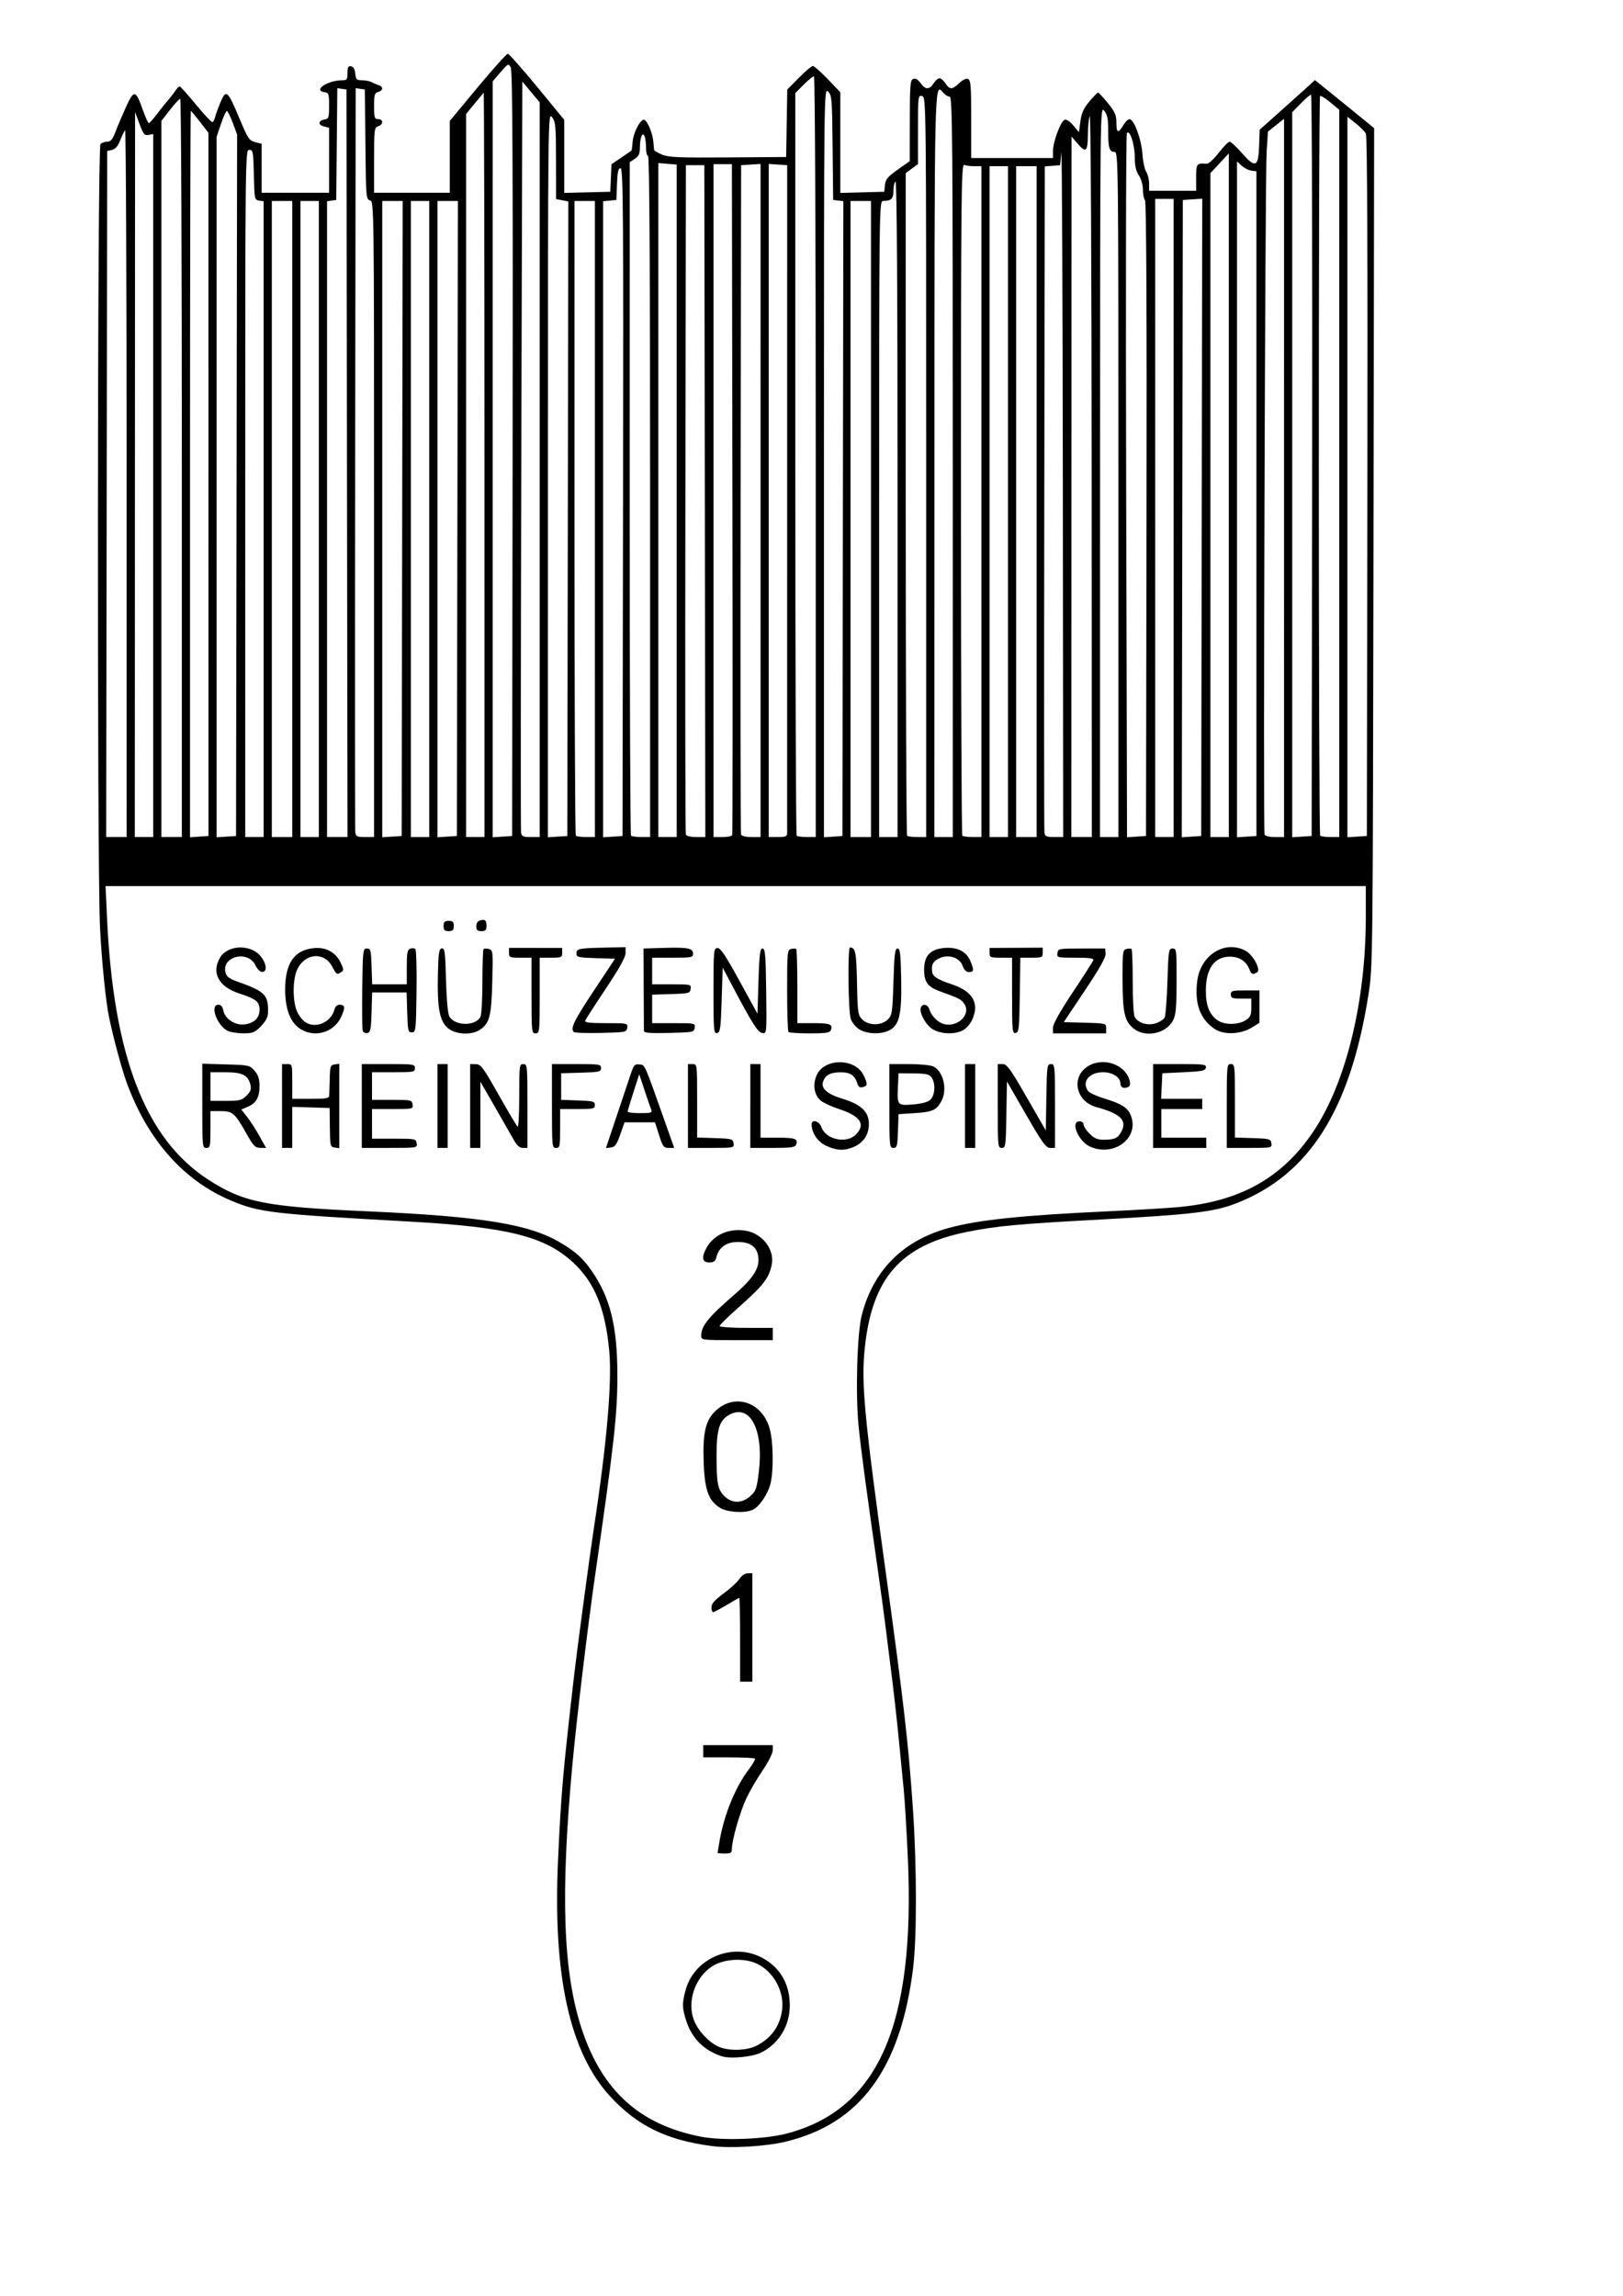 <?xml version="1.0" encoding="UTF-8" standalone="no"?>
<svg
   xmlns:dc="http://purl.org/dc/elements/1.1/"
   xmlns:cc="http://creativecommons.org/ns#"
   xmlns:rdf="http://www.w3.org/1999/02/22-rdf-syntax-ns#"
   xmlns:svg="http://www.w3.org/2000/svg"
   xmlns="http://www.w3.org/2000/svg"
   width="210mm"
   height="297mm"
   viewBox="0 0 210 297"
   version="1.1"
   id="svg8">
  <defs
     id="defs2" />
  <g
     id="layer1">
    <path
       style="fill:#000000;fill-opacity:1;stroke-width:0.265"
       d="m 92.054,277.619 c -5.804,-0.764 -9.572,-2.603 -13.067,-6.378 -5.261,-5.682 -7.465,-15.614 -6.785,-30.566 0.395,-8.677 0.625,-11.309 2.126,-24.309 0.357,-3.095 2.015,-15.42 2.509,-18.653 1.688,-11.047 2.372,-18.946 1.991,-22.983 -0.512,-5.43 -1.884,-8.804 -4.617,-11.355 -3.672,-3.428 -8.488,-4.637 -21.315,-5.351 -17.743,-0.987 -19.303,-1.17 -22.943,-2.685 -6.131,-2.552 -10.801,-7.796 -13.527,-15.189 -0.642,-1.742 -1.718,-5.708 -2.312,-8.529 -0.421,-1.998 -0.949,-7.212 -1.171,-11.563 -0.397,-7.781 -0.347,-101.014 0.054,-101.415 0.175,-0.175 0.575,-0.318 0.89,-0.318 0.44,0 0.683,-0.291 1.048,-1.257 0.261,-0.691 0.873,-2.135 1.359,-3.208 1.04,-2.296 1.261,-2.26 2.183,0.352 0.336,0.952 0.687,1.728 0.781,1.723 0.093,-0.004 0.556,-0.521 1.028,-1.148 0.472,-0.627 1.111,-1.427 1.42,-1.778 0.309,-0.351 0.74,-0.905 0.958,-1.233 0.218,-0.327 0.48,-0.595 0.581,-0.595 0.102,0 1.059,1.067 2.128,2.371 1.069,1.304 2.03,2.317 2.137,2.251 0.107,-0.066 0.266,-0.408 0.354,-0.759 0.088,-0.352 0.404,-1.207 0.701,-1.901 0.695,-1.622 0.911,-1.423 2.45,2.26 1.051,2.514 1.233,2.787 1.995,2.984 l 0.838,0.217 v 3.167 3.167 h 4.366 4.366 v -4.205 -4.205 l -0.68,-0.171 c -0.795,-0.199 -0.727,-0.775 0.106,-0.897 0.521,-0.077 0.575,-0.243 0.575,-1.768 0,-1.544 -0.049,-1.69 -0.595,-1.768 -1.533,-0.218 0.382,-1.526 2.249,-1.536 0.657,-0.004 0.728,-0.095 0.728,-0.949 0,-0.757 0.092,-0.928 0.463,-0.858 0.305,0.058 0.491,0.381 0.546,0.945 0.073,0.755 0.177,0.858 0.863,0.858 0.429,0 0.987,0.11 1.24,0.245 0.253,0.135 0.668,0.31 0.922,0.389 0.625,0.193 0.586,0.706 -0.066,0.877 -0.459,0.12 -0.529,0.361 -0.529,1.827 0,1.513 0.055,1.689 0.529,1.689 0.687,0 0.687,0.708 0,0.926 -0.5,0.159 -0.529,0.4 -0.529,4.383 v 4.216 h 4.895 4.895 V 20.295 15.65 l 3.612,-4.351 c 1.987,-2.393 3.743,-4.345 3.903,-4.338 0.16,0.007 1.868,1.932 3.796,4.277 l 3.506,4.264 v 4.728 4.728 l 2.977,-0.075 2.977,-0.075 0.078,-1.781 0.078,-1.781 1.245,-0.841 c 0.685,-0.463 1.283,-0.87 1.329,-0.904 0.046,-0.035 0.118,-0.54 0.16,-1.123 0.079,-1.107 0.856,-2.711 1.401,-2.892 0.39,-0.13 1.164,1.586 1.281,2.841 0.047,0.509 0.093,0.997 0.102,1.084 0.009,0.087 0.462,0.349 1.008,0.583 0.844,0.362 2.115,0.417 8.533,0.371 l 7.541,-0.054 0.073,-4.365 0.073,-4.365 1.506,-1.522 c 0.828,-0.837 1.64,-1.522 1.803,-1.522 0.163,0 1.03,0.764 1.927,1.697 l 1.629,1.697 v 6.514 6.514 l 2.844,-0.075 2.844,-0.075 0.084,-0.873 c 0.07,-0.725 0.35,-1.063 1.647,-1.984 l 1.563,-1.111 0.007,-5.234 c 0.006,-4.608 0.059,-5.254 0.442,-5.401 0.289,-0.111 0.607,0.069 0.948,0.537 0.641,0.88 1.127,0.892 1.684,0.043 0.238,-0.364 0.585,-0.661 0.769,-0.661 0.185,0 0.531,0.298 0.769,0.661 0.549,0.838 0.876,0.832 1.78,-0.034 0.434,-0.416 0.892,-0.632 1.139,-0.537 0.354,0.136 0.413,0.876 0.413,5.194 v 5.035 h 5.292 5.292 v -0.916 c 0,-1.172 0.991,-3.837 1.499,-4.032 0.237,-0.091 0.676,0.195 1.124,0.731 l 0.735,0.881 0.187,-1.406 c 0.142,-1.07 0.418,-1.684 1.155,-2.565 0.533,-0.637 1.042,-1.159 1.131,-1.159 0.089,0 0.659,0.611 1.267,1.359 0.921,1.132 1.105,1.551 1.105,2.514 0,1.357 0.238,1.454 0.884,0.361 0.258,-0.437 0.626,-0.794 0.818,-0.794 0.574,0 1.549,2.632 1.667,4.498 0.06,0.946 0.279,1.983 0.486,2.306 0.208,0.322 0.378,1.007 0.378,1.521 v 0.935 h 3.043 3.043 v -1.72 c 0,-1.797 0.057,-1.872 1.363,-1.769 0.241,0.019 0.936,-0.613 1.554,-1.413 0.614,-0.796 1.251,-1.446 1.415,-1.444 0.164,0.002 0.862,0.646 1.552,1.432 1.778,2.028 2.165,1.883 2.263,-0.847 l 0.076,-2.14 2.028,-1.804 c 1.115,-0.992 2.723,-2.435 3.573,-3.206 l 1.545,-1.402 1.255,1.005 c 0.69,0.553 2.414,1.952 3.831,3.109 l 2.576,2.104 -0.086,54.252 c -0.086,54.128 -0.088,54.261 -0.659,57.884 -2.352,14.911 -7.675,23.292 -17.125,26.961 -2.824,1.097 -5.735,1.445 -17.331,2.073 -10.976,0.595 -13.573,0.834 -17.463,1.611 -8.576,1.712 -12.305,5.951 -13.246,15.055 -0.471,4.556 -0.074,8.765 2.754,29.25 2.295,16.621 2.907,21.963 3.478,30.338 0.508,7.453 0.518,16.619 0.023,20.609 -1.617,13.035 -6.85,20.141 -16.536,22.455 -2.568,0.613 -7.092,0.875 -9.546,0.552 z m 9.644,-1.586 c 11.912,-3.074 16.734,-13.972 15.769,-35.645 -0.154,-3.462 -0.397,-7.486 -0.54,-8.941 -0.143,-1.455 -0.447,-4.551 -0.675,-6.879 -0.228,-2.328 -0.652,-6.079 -0.943,-8.334 -0.29,-2.256 -0.635,-4.994 -0.765,-6.085 -0.131,-1.091 -0.536,-4.068 -0.9,-6.615 -1.612,-11.263 -2.274,-16.219 -2.561,-19.161 -0.4,-4.099 -0.178,-11.859 0.405,-14.173 1.469,-5.831 5.327,-9.718 11.257,-11.341 3.843,-1.052 9.47,-1.64 20.638,-2.157 3.274,-0.152 7.263,-0.387 8.864,-0.524 8.099,-0.691 13.585,-3.72 17.654,-9.75 4.236,-6.278 6.82,-16.792 6.82,-27.752 v -4.043 H 95.19 13.659 l 0.185,4.035 c 0.821,17.951 4.961,28.671 13.106,33.94 4.555,2.946 7.376,3.509 20.522,4.092 14.951,0.664 21.058,1.662 25.138,4.112 1.898,1.139 2.815,1.972 3.924,3.562 2.429,3.482 3.35,7.218 3.35,13.582 0,5.035 -0.424,8.825 -2.919,26.105 -0.923,6.391 -2.347,18.258 -2.889,24.077 -1.583,16.994 -1.231,27.004 1.207,34.375 2.644,7.993 7.532,12.387 15.476,13.912 2.71,0.52 8.157,0.324 10.94,-0.394 z m -8.323,-10.025 c -2.208,-0.724 -3.75,-2.213 -4.498,-4.341 -0.635,-1.807 -0.655,-2.574 -0.115,-4.392 1.152,-3.88 5.78,-5.91 9.512,-4.173 2.494,1.161 3.899,3.404 3.918,6.257 0.018,2.65 -1.36,4.968 -3.655,6.149 -1.15,0.592 -4.03,0.87 -5.161,0.498 z m 4.499,-1.356 c 1.894,-0.966 2.999,-2.477 3.305,-4.52 0.36,-2.401 -1.017,-5.02 -3.193,-6.073 -1.699,-0.823 -4.356,-0.668 -5.881,0.341 -2.191,1.45 -3.231,4.546 -2.324,6.92 0.513,1.343 1.816,2.777 3.096,3.408 1.267,0.624 3.698,0.587 4.997,-0.075 z m -5.027,-24.955 c 0,-0.046 0.125,-0.79 0.278,-1.654 0.6,-3.386 2.05,-6.902 3.784,-9.174 0.509,-0.666 0.855,-1.282 0.769,-1.368 -0.086,-0.086 -1.625,-0.156 -3.42,-0.156 h -3.263 v -0.794 -0.794 h 4.498 4.498 v 0.67 c 0,0.369 -0.592,1.539 -1.316,2.602 -0.724,1.062 -1.674,2.695 -2.111,3.629 -0.816,1.743 -1.865,5.401 -1.865,6.502 0,0.531 -0.132,0.619 -0.926,0.619 -0.509,0 -0.926,-0.038 -0.926,-0.084 z m 2.91,-27.565 c 0,-2.983 -0.045,-5.424 -0.1,-5.424 -0.055,0 -0.792,0.417 -1.638,0.926 -0.846,0.509 -1.634,0.926 -1.752,0.926 -0.118,0 -0.214,-0.284 -0.214,-0.631 0,-0.464 0.41,-0.931 1.551,-1.767 0.853,-0.624 1.776,-1.471 2.051,-1.881 0.301,-0.449 0.737,-0.746 1.095,-0.747 l 0.595,-7.7e-4 v 7.011 7.011 h -0.794 -0.794 z m -2.569,-17.056 c -1.524,-0.929 -2.028,-2.342 -2.144,-6.012 -0.123,-3.862 0.274,-5.435 1.682,-6.672 2.453,-2.154 5.851,-0.986 6.842,2.352 0.479,1.612 0.553,5.336 0.142,7.119 -0.314,1.362 -1.447,3.055 -2.311,3.453 -1.012,0.466 -3.263,0.337 -4.21,-0.24 z m 3.897,-1.531 c 0.726,-0.655 0.836,-0.966 1.097,-3.111 0.645,-5.3 -1.038,-8.758 -3.649,-7.496 -1.43,0.691 -1.819,1.84 -1.819,5.382 0,3.668 0.16,4.436 1.108,5.314 0.954,0.884 2.222,0.85 3.263,-0.089 z m -6.354,-20.77 c 0.002,-1.224 0.935,-2.392 4.077,-5.103 2.433,-2.099 3.33,-3.358 3.33,-4.673 0,-1.538 -0.899,-2.33 -2.646,-2.33 -1.498,0 -2.476,0.686 -2.796,1.962 -0.135,0.539 -0.335,0.684 -0.937,0.684 -0.883,0 -1.015,-0.604 -0.393,-1.799 0.902,-1.733 2.877,-2.642 5.037,-2.318 2.229,0.334 3.873,2.457 3.444,4.449 -0.381,1.771 -1.083,2.654 -4.553,5.728 -1.201,1.064 -2.183,2.04 -2.183,2.17 0,0.13 1.548,0.237 3.44,0.237 h 3.44 v 0.794 0.794 h -4.63 c -4.626,0 -4.63,-5.3e-4 -4.629,-0.595 z m 16.195,-24.537 c -1.104,-0.501 -1.908,-1.669 -1.908,-2.772 0,-0.74 0.99,-0.452 1.277,0.371 0.55,1.579 3.223,2.156 4.423,0.955 1.334,-1.334 0.637,-2.404 -2.163,-3.32 -1,-0.327 -2.084,-0.837 -2.41,-1.133 -0.804,-0.732 -1.001,-1.995 -0.498,-3.198 0.958,-2.294 5.021,-2.304 6.107,-0.015 0.53,1.116 0.512,1.347 -0.114,1.511 -0.37,0.097 -0.57,-0.028 -0.693,-0.432 -0.334,-1.097 -0.923,-1.495 -2.202,-1.486 -1.289,0.009 -1.923,0.337 -2.23,1.153 -0.34,0.906 0.464,1.651 2.427,2.247 2.487,0.756 3.482,1.692 3.482,3.277 0,1.399 -0.712,2.458 -2.02,3.004 -1.184,0.495 -2.131,0.451 -3.48,-0.162 z m 34.135,0.105 c -1.518,-0.664 -2.622,-3.283 -1.383,-3.283 0.305,0 0.529,0.176 0.529,0.417 0,0.229 0.348,0.765 0.773,1.191 0.597,0.597 1.015,0.773 1.83,0.773 1.427,0 1.845,-0.196 2.301,-1.078 0.743,-1.438 -0.15,-2.303 -3.236,-3.134 -2.693,-0.725 -3.345,-3.931 -1.08,-5.312 1.978,-1.206 4.844,-0.201 5.363,1.881 0.127,0.51 0.057,0.736 -0.268,0.861 -0.541,0.208 -0.922,-0.003 -0.922,-0.51 0,-0.79 -1.015,-1.44 -2.249,-1.44 -1.808,0 -2.816,1.284 -1.918,2.442 0.182,0.234 1.131,0.669 2.109,0.966 2.126,0.645 2.931,1.135 3.34,2.033 1.327,2.912 -1.99,5.591 -5.191,4.192 z M 26.173,143.054 v -5.447 l 3.066,0.089 c 2.983,0.086 3.083,0.109 3.704,0.831 0.479,0.558 0.638,1.053 0.638,1.992 0,1.448 -0.451,2.219 -1.567,2.681 l -0.794,0.329 0.758,0.964 c 0.417,0.53 1.138,1.649 1.603,2.486 l 0.845,1.521 -0.753,-0.006 c -0.654,-0.005 -0.889,-0.248 -1.791,-1.851 -1.493,-2.655 -1.781,-2.905 -3.338,-2.905 h -1.313 v 2.381 c 0,2.205 -0.039,2.381 -0.529,2.381 -0.512,0 -0.529,-0.176 -0.529,-5.447 z m 5.726,-1.313 c 0.521,-0.521 0.636,-0.837 0.506,-1.389 -0.298,-1.26 -1.044,-1.64 -3.218,-1.64 h -1.955 v 1.852 1.852 h 1.996 c 1.787,0 2.067,-0.071 2.671,-0.675 z m 4.593,1.336 v -5.424 h 0.661 c 0.654,0 0.661,0.026 0.661,2.249 v 2.249 h 2.381 c 2.082,0 2.385,-0.058 2.407,-0.463 0.014,-0.255 0.044,-1.237 0.066,-2.183 0.037,-1.568 0.093,-1.727 0.636,-1.804 l 0.595,-0.085 v 5.461 5.461 l -0.595,-0.085 c -0.567,-0.081 -0.597,-0.203 -0.623,-2.598 l -0.028,-2.514 -2.42,-0.076 -2.42,-0.076 v 2.656 2.656 h -0.661 -0.661 z m 10.319,0 v -5.424 h 3.44 c 3.263,0 3.44,0.027 3.44,0.529 0,0.496 -0.176,0.529 -2.778,0.529 h -2.778 l -2.6e-4,1.786 -2.7e-4,1.786 h 2.58 c 2.474,0 2.584,0.024 2.665,0.595 0.083,0.584 0.032,0.595 -2.58,0.595 h -2.664 l -2.6e-4,1.918 -2.7e-4,1.918 h 2.845 c 2.749,0 2.847,0.02 2.929,0.595 0.084,0.592 0.066,0.595 -3.506,0.595 h -3.59 z m 9.79,0 v -5.424 h 0.661 0.661 v 5.424 5.424 h -0.661 -0.661 z m 4.233,0 v -5.424 l 0.728,0.013 c 0.658,0.011 0.941,0.391 2.973,3.992 1.235,2.189 2.336,4.035 2.447,4.104 0.111,0.069 0.202,-1.727 0.202,-3.992 0,-3.94 0.023,-4.117 0.529,-4.117 0.512,0 0.529,0.176 0.529,5.424 v 5.424 l -0.595,-0.002 c -0.412,-0.002 -0.765,-0.307 -1.145,-0.992 -0.303,-0.544 -1.404,-2.47 -2.447,-4.279 l -1.897,-3.289 v 4.281 4.281 h -0.661 -0.661 z m 10.583,0 v -5.424 h 3.175 c 2.979,0 3.175,0.032 3.175,0.52 0,0.476 -0.218,0.526 -2.58,0.595 l -2.58,0.076 v 1.72 1.72 l 2.183,0.077 c 1.965,0.069 2.183,0.129 2.183,0.595 0,0.474 -0.192,0.518 -2.249,0.518 h -2.249 v 2.514 c 0,2.337 -0.037,2.514 -0.529,2.514 -0.512,0 -0.529,-0.176 -0.529,-5.424 z m 8.385,1.269 c 0.77,-2.299 1.591,-4.752 1.825,-5.451 0.378,-1.127 0.504,-1.263 1.114,-1.191 0.741,0.087 0.544,-0.361 3.488,7.953 l 1.007,2.844 h -0.715 c -0.644,0 -0.767,-0.164 -1.244,-1.654 l -0.529,-1.654 h -1.968 -1.968 l -0.561,1.587 c -0.458,1.294 -0.68,1.602 -1.205,1.666 l -0.644,0.079 z m 4.454,-0.806 c -0.101,-0.255 -0.49,-1.386 -0.864,-2.514 l -0.681,-2.051 -0.748,2.316 c -0.412,1.274 -0.75,2.405 -0.751,2.514 -0.002,0.109 0.724,0.198 1.613,0.198 1.432,0 1.595,-0.053 1.433,-0.463 z m 4.757,-0.462 v -5.424 l 0.595,-5.3e-4 c 0.595,-5.3e-4 0.595,-2e-4 0.595,4.752 v 4.752 l 2.315,0.076 c 2.172,0.072 2.32,0.113 2.4,0.672 0.083,0.587 0.044,0.595 -2.91,0.595 l -2.995,1.9e-4 v -5.424 z m 8.07,-5.2e-4 v -5.424 h 0.661 0.661 v 4.762 4.763 h 2.233 c 2.268,0 2.659,0.149 2.369,0.902 -0.134,0.349 -0.653,0.421 -3.044,0.421 h -2.882 v -5.424 z m 17.992,0 v -5.424 h 2.501 c 1.376,0 2.799,0.136 3.162,0.301 1.293,0.589 1.875,2.931 1.101,4.428 -0.633,1.223 -1.145,1.465 -3.422,1.613 l -2.152,0.14 -0.077,2.183 c -0.069,1.965 -0.129,2.183 -0.595,2.183 -0.498,0 -0.518,-0.214 -0.518,-5.424 z m 5.304,-0.805 c 0.612,-0.554 0.697,-2.154 0.154,-2.896 -0.295,-0.403 -0.726,-0.499 -2.315,-0.514 l -1.953,-0.019 -0.08,1.692 c -0.116,2.469 -0.086,2.505 1.95,2.342 1.123,-0.09 1.908,-0.302 2.244,-0.606 z m 4.485,0.805 v -5.424 h 0.661 0.661 v 5.424 5.424 h -0.661 -0.661 z m 4.233,0 v -5.424 h 0.639 c 0.548,0 0.991,0.613 3.109,4.296 l 2.47,4.296 0.073,-4.296 c 0.069,-4.077 0.099,-4.296 0.595,-4.296 0.503,0 0.523,0.199 0.523,5.424 v 5.424 h -0.631 c -0.537,0 -0.999,-0.639 -3.109,-4.299 l -2.478,-4.299 -0.073,4.299 c -0.069,4.081 -0.099,4.299 -0.595,4.299 -0.503,0 -0.523,-0.199 -0.523,-5.424 z m 20.108,0 v -5.424 h 3.451 c 3.14,0 3.444,0.042 3.373,0.463 -0.067,0.396 -0.477,0.482 -2.856,0.595 l -2.778,0.132 -0.079,1.654 -0.079,1.654 h 2.658 2.658 v 0.661 0.661 h -2.646 -2.646 v 1.852 1.852 h 2.91 2.91 v 0.661 0.661 h -3.44 -3.44 z m 9.525,0 c 0,-5.248 0.017,-5.424 0.529,-5.424 0.51,0 0.529,0.176 0.529,4.752 v 4.752 l 2.315,0.076 c 2.172,0.072 2.32,0.113 2.4,0.672 0.083,0.587 0.042,0.595 -2.844,0.595 h -2.929 z M 29.398,133.326 c -1.383,-0.767 -2.263,-3.346 -1.142,-3.346 0.34,0 0.546,0.25 0.655,0.794 0.214,1.072 1.576,1.925 2.785,1.744 1.23,-0.184 1.885,-0.849 1.885,-1.911 0,-1.025 -0.46,-1.389 -2.642,-2.094 -2.648,-0.855 -3.62,-2.68 -2.467,-4.632 0.958,-1.621 3.826,-1.772 5.167,-0.272 0.845,0.945 0.998,2.142 0.273,2.133 -0.259,-0.003 -0.638,-0.38 -0.86,-0.856 -0.942,-2.019 -4.407,-1.186 -3.876,0.931 0.129,0.514 0.478,0.789 1.428,1.126 3.758,1.331 4.164,1.75 4.066,4.189 -0.019,0.477 -0.36,1.084 -0.93,1.654 -0.803,0.803 -1.052,0.899 -2.315,0.89 -0.779,-0.005 -1.691,-0.162 -2.027,-0.349 z m 9.523,-0.179 c -1.338,-0.816 -2.025,-2.563 -2.024,-5.151 0.001,-3.42 1.206,-5.126 3.777,-5.347 1.541,-0.132 2.768,0.557 3.418,1.921 0.391,0.82 0.399,0.976 0.063,1.188 -0.57,0.361 -0.605,0.339 -1.181,-0.732 -1.042,-1.937 -3.496,-1.738 -4.506,0.365 -0.606,1.262 -0.631,4.048 -0.049,5.428 0.226,0.534 0.72,1.175 1.099,1.423 1.34,0.878 3.344,-0.002 3.757,-1.649 0.091,-0.362 0.352,-0.613 0.639,-0.613 0.739,0 0.79,0.318 0.249,1.528 -0.907,2.026 -3.352,2.791 -5.241,1.639 z m 8.015,0.218 c -0.076,-0.197 -0.105,-2.676 -0.065,-5.51 0.069,-4.951 0.093,-5.152 0.601,-5.152 0.483,0 0.536,0.202 0.606,2.315 l 0.076,2.315 h 2.239 2.239 v -2.221 c 0,-1.829 0.078,-2.251 0.441,-2.39 0.243,-0.093 0.543,-0.068 0.667,0.057 0.124,0.124 0.194,2.599 0.154,5.499 -0.069,5.072 -0.092,5.273 -0.601,5.273 -0.488,0 -0.535,-0.202 -0.605,-2.58 l -0.076,-2.58 h -2.23 -2.23 l -0.076,2.577 c -0.065,2.21 -0.142,2.589 -0.54,2.665 -0.255,0.049 -0.526,-0.072 -0.601,-0.269 z m 11.024,-0.352 c -1.077,-0.906 -1.396,-2.588 -1.302,-6.861 0.064,-2.907 0.137,-3.408 0.507,-3.462 0.38,-0.056 0.446,0.435 0.543,4.076 0.067,2.49 0.236,4.368 0.426,4.713 0.69,1.258 3.369,1.31 4.028,0.077 0.142,-0.266 0.259,-2.317 0.259,-4.558 0,-2.241 0.066,-4.141 0.148,-4.222 0.081,-0.081 0.391,-0.084 0.688,-0.006 0.521,0.136 0.537,0.291 0.438,4.271 -0.111,4.465 -0.347,5.354 -1.648,6.207 -1.062,0.696 -3.121,0.578 -4.087,-0.235 z m 10.811,-4.224 v -4.895 h -1.455 c -1.359,0 -1.455,-0.042 -1.455,-0.635 v -0.635 l 3.44,0.002 3.44,0.002 v 0.632 c 0,0.59 -0.097,0.632 -1.455,0.632 h -1.455 v 4.895 c 0,4.718 -0.019,4.895 -0.529,4.895 -0.51,0 -0.529,-0.176 -0.529,-4.895 z m 5.476,4.726 c -0.47,-0.47 0.01,-1.464 2.574,-5.33 l 2.758,-4.158 -2.494,-0.076 c -2.226,-0.068 -2.494,-0.128 -2.494,-0.567 0,-0.663 0.224,-0.714 3.506,-0.789 l 2.844,-0.065 v 0.768 c 0,0.53 -0.789,1.95 -2.546,4.585 -1.4,2.099 -2.604,3.966 -2.674,4.147 -0.097,0.252 0.545,0.331 2.697,0.331 2.778,0 2.823,0.01 2.74,0.595 -0.082,0.577 -0.189,0.598 -3.406,0.669 -1.827,0.041 -3.405,-0.009 -3.506,-0.11 z m 9.068,-0.154 c -0.005,-0.186 -0.017,-2.661 -0.028,-5.498 l -0.019,-5.159 2.607,-0.077 c 3.129,-0.093 3.798,0.038 3.798,0.744 0,0.487 -0.185,0.524 -2.646,0.524 h -2.646 v 1.72 1.72 h 2.532 c 2.474,0 2.53,0.013 2.447,0.595 -0.08,0.562 -0.222,0.6 -2.532,0.671 l -2.447,0.076 v 1.842 1.842 h 2.797 c 2.749,0 2.795,0.01 2.712,0.595 -0.082,0.576 -0.192,0.598 -3.326,0.67 -2.493,0.057 -3.243,-0.004 -3.25,-0.265 z m 9.005,-5.158 c 0,-5.247 0.025,-5.521 0.506,-5.557 0.394,-0.03 1.024,0.905 2.844,4.225 l 2.338,4.263 0.132,-4.215 c 0.11,-3.512 0.199,-4.215 0.529,-4.215 0.338,0 0.408,0.82 0.468,5.509 0.071,5.505 0.071,5.509 -0.497,5.424 -0.588,-0.088 -1.232,-1.098 -3.838,-6.015 l -1.293,-2.439 -0.132,4.182 c -0.117,3.711 -0.184,4.192 -0.595,4.27 -0.429,0.082 -0.463,-0.317 -0.463,-5.431 z m 9.701,5.304 c -0.097,-0.097 -0.176,-2.524 -0.176,-5.393 0,-4.942 0.027,-5.224 0.514,-5.351 0.283,-0.074 0.58,-0.068 0.661,0.013 0.081,0.081 0.148,2.271 0.148,4.866 v 4.718 h 2.101 c 2.14,0 2.524,0.155 2.237,0.902 -0.132,0.345 -0.627,0.421 -2.735,0.421 -1.415,0 -2.653,-0.079 -2.75,-0.176 z m 9.185,-0.329 c -0.454,-0.277 -0.96,-0.889 -1.124,-1.361 -0.332,-0.953 -0.423,-9.248 -0.101,-9.242 0.71,0.015 0.825,0.592 0.906,4.557 0.08,3.902 0.122,4.194 0.682,4.753 0.82,0.819 2.485,0.819 3.305,-2.7e-4 0.557,-0.557 0.605,-0.879 0.729,-4.889 0.11,-3.58 0.198,-4.293 0.529,-4.293 0.332,0 0.409,0.651 0.472,3.969 0.086,4.565 -0.235,5.945 -1.541,6.62 -1.053,0.545 -2.865,0.491 -3.857,-0.114 z m 9.475,-0.031 c -0.902,-0.55 -1.779,-2.155 -1.53,-2.802 0.219,-0.571 0.896,-0.43 1.096,0.229 0.257,0.846 1.116,1.713 1.891,1.908 1.796,0.451 3.528,-1.247 2.646,-2.593 -0.401,-0.611 -0.62,-0.725 -3.175,-1.649 -1.577,-0.57 -2.037,-1.203 -2.037,-2.803 0,-1.774 0.778,-2.627 2.551,-2.797 1.699,-0.163 2.905,0.422 3.423,1.66 0.503,1.204 0.475,1.446 -0.167,1.446 -0.365,0 -0.633,-0.259 -0.819,-0.791 -0.386,-1.106 -1.896,-1.571 -3.094,-0.951 -0.784,0.406 -0.969,0.785 -0.85,1.742 0.074,0.589 0.696,0.978 2.558,1.598 2.734,0.91 3.608,2.489 2.579,4.658 -0.238,0.501 -0.768,1.085 -1.177,1.297 -1.067,0.552 -2.857,0.482 -3.896,-0.151 z m 10.269,-4.339 v -4.914 h -1.455 c -1.357,0 -1.455,-0.043 -1.455,-0.631 v -0.631 l 3.44,-0.018 3.44,-0.018 v 0.649 c 0,0.61 -0.087,0.649 -1.449,0.649 h -1.449 l -0.072,4.825 c -0.065,4.352 -0.118,4.834 -0.535,4.914 -0.428,0.082 -0.463,-0.288 -0.463,-4.825 z m 5.294,4.148 c 0.001,-0.475 0.884,-2.058 2.547,-4.564 1.4,-2.11 2.602,-3.985 2.672,-4.167 0.096,-0.25 -0.466,-0.331 -2.3,-0.331 -2.367,0 -2.426,-0.015 -2.343,-0.595 0.082,-0.578 0.173,-0.595 3.127,-0.595 h 3.043 l 0.064,0.661 c 0.045,0.464 -0.754,1.886 -2.675,4.763 l -2.74,4.101 2.742,0.075 c 2.718,0.074 2.742,0.081 2.742,0.728 v 0.653 h -3.44 -3.44 l 0.002,-0.728 z m 10.307,0 c -1.073,-0.962 -1.299,-2.077 -1.307,-6.451 -0.006,-3.352 0.03,-3.617 0.508,-3.742 0.283,-0.074 0.58,-0.068 0.661,0.013 0.081,0.081 0.148,1.981 0.148,4.222 0,2.241 0.115,4.288 0.254,4.55 0.427,0.798 1.686,1.176 2.749,0.826 0.505,-0.167 1.016,-0.506 1.136,-0.753 0.12,-0.248 0.279,-2.355 0.354,-4.684 0.13,-4.011 0.164,-4.233 0.666,-4.233 0.508,0 0.529,0.173 0.518,4.233 -0.01,3.484 -0.092,4.385 -0.468,5.089 -0.943,1.77 -3.728,2.267 -5.219,0.931 z m 10.6,0.149 c -1.88,-1.278 -2.605,-3.278 -2.242,-6.186 0.419,-3.356 3.533,-5.332 6.215,-3.946 0.987,0.51 2.06,2.471 1.534,2.805 -0.552,0.35 -0.747,0.279 -0.992,-0.363 -0.406,-1.063 -1.313,-1.654 -2.537,-1.654 -1.996,0 -3.087,1.526 -3.105,4.344 -0.013,1.995 0.471,3.196 1.577,3.921 0.901,0.59 2.648,0.565 3.589,-0.052 0.598,-0.392 0.716,-0.66 0.716,-1.63 v -1.16 h -1.323 c -1.147,0 -1.323,-0.071 -1.323,-0.529 0,-0.479 0.176,-0.529 1.852,-0.529 h 1.852 v 2.095 2.095 l -0.977,0.604 c -1.468,0.907 -3.652,0.99 -4.838,0.184 z M 57.394,119.793 c 0,-0.529 0.132,-0.661 0.661,-0.661 0.529,0 0.661,0.132 0.661,0.661 0,0.529 -0.132,0.661 -0.661,0.661 -0.529,0 -0.661,-0.132 -0.661,-0.661 z m 4.233,0.031 c 0,-0.402 0.186,-0.679 0.514,-0.765 0.641,-0.168 0.809,-0.006 0.809,0.778 0,0.482 -0.145,0.617 -0.661,0.617 -0.521,0 -0.661,-0.134 -0.661,-0.631 z M 16.384,62.467 c 0,-25.199 -0.089,-45.728 -0.198,-45.619 -0.109,0.109 -0.392,0.693 -0.628,1.297 -0.294,0.752 -0.628,1.145 -1.058,1.247 l -0.629,0.148 -0.067,44.372 -0.067,44.372 h 1.324 1.324 z m 3.44,0.345 v -45.472 l -0.603,0.115 c -0.526,0.101 -0.676,-0.081 -1.173,-1.426 l -0.57,-1.541 -0.018,46.897 -0.018,46.897 h 1.191 1.191 z m 3.704,-2.286 c 0,-26.267 -0.091,-47.757 -0.202,-47.757 -0.111,0 -0.706,0.646 -1.323,1.435 l -1.121,1.435 v 46.322 46.322 h 1.323 1.323 z m 3.445,2.142 -0.004,-45.483 -1.091,-1.415 c -0.6,-0.778 -1.136,-1.415 -1.191,-1.415 -0.055,0 -0.1,21.14 -0.1,46.978 v 46.978 l 1.195,-0.081 1.195,-0.081 z m 3.637,0.107 0.07,-45.376 -0.565,-1.521 c -0.311,-0.837 -0.654,-1.521 -0.762,-1.521 -0.108,0 -0.451,0.753 -0.761,1.672 l -0.565,1.672 v 45.306 45.306 l 1.257,-0.081 1.257,-0.081 z m 3.502,4.384 V 26.035 l -0.595,-0.085 c -0.576,-0.082 -0.598,-0.192 -0.67,-3.326 -0.069,-3.023 -0.109,-3.241 -0.595,-3.241 -0.516,0 -0.521,0.408 -0.521,44.45 v 44.45 h 1.191 1.191 z m 3.704,-0.018 V 25.999 h -1.323 -1.323 v 41.143 41.143 h 1.323 1.323 z m 3.44,0 V 25.999 h -1.191 -1.191 v 41.143 41.143 h 1.191 1.191 z m 3.639,-7.21 -0.067,-48.353 -0.591,-0.084 -0.591,-0.084 -0.07,7.228 -0.07,7.228 -0.595,0.085 -0.595,0.085 v 41.124 41.124 h 1.324 1.324 z m 3.505,7.241 c 0,-40.775 -0.004,-41.113 -0.525,-41.249 -0.505,-0.132 -0.528,-0.41 -0.595,-7.241 l -0.07,-7.104 -0.594,-0.084 -0.594,-0.084 -0.068,47.842 c -0.037,26.313 -0.029,48.11 0.017,48.437 0.073,0.515 0.243,0.595 1.257,0.595 h 1.172 z m 3.639,-0.097 0.067,-41.077 h -1.324 -1.324 v 41.157 41.157 l 1.257,-0.081 1.257,-0.081 z m 3.505,0.066 V 25.999 h -1.191 -1.191 v 41.143 41.143 h 1.191 1.191 z m 3.639,-0.066 0.067,-41.077 h -1.324 -1.324 v 41.157 41.157 l 1.257,-0.081 1.257,-0.081 z m 3.505,-6.989 c 0,-26.509 -0.048,-48.149 -0.105,-48.088 -0.058,0.061 -0.594,0.703 -1.191,1.428 l -1.085,1.318 v 46.77 46.77 h 1.191 1.191 z m 3.639,-1.361 c 0.05,-36.896 -0.01,-49.571 -0.238,-49.996 -0.296,-0.552 -0.335,-0.534 -1.323,0.611 l -1.018,1.181 -7.2e-4,48.896 -7.1e-4,48.896 1.257,-0.081 1.257,-0.081 z m 3.505,2.037 V 13.24 l -1.124,-1.343 -1.124,-1.343 -0.132,48.27 c -0.073,26.548 -0.089,48.538 -0.035,48.865 0.083,0.512 0.259,0.595 1.257,0.595 h 1.16 z m 3.639,6.347 0.067,-41.043 -0.795,-0.159 -0.795,-0.159 -0.006,-4.968 c -0.005,-4.523 -0.052,-5.027 -0.523,-5.629 -0.514,-0.657 -0.517,-0.356 -0.523,46.25 l -0.006,46.912 1.257,-0.081 1.257,-0.081 z m 3.505,0.033 V 25.999 h -1.323 -1.323 v 40.966 c 0,22.531 0.079,41.046 0.176,41.143 0.097,0.097 0.692,0.176 1.323,0.176 h 1.147 z m 3.639,-2.183 c 0.059,-37.735 0.018,-43.193 -0.32,-43.193 -0.299,0 -0.404,0.464 -0.464,2.051 l -0.077,2.051 -0.86,0.083 -0.86,0.083 v 41.14 41.14 l 1.257,-0.081 1.257,-0.081 z m 3.505,-0.728 c 0,-29.192 -0.089,-44.053 -0.265,-44.053 -0.146,0 -0.265,-0.467 -0.265,-1.037 0,-0.57 -0.076,-1.235 -0.169,-1.477 -0.267,-0.695 -0.616,0.07 -0.621,1.359 -0.003,0.871 -0.138,1.182 -0.662,1.525 l -0.658,0.431 -0.005,43.474 c -0.003,23.911 0.075,43.554 0.173,43.652 0.098,0.098 0.694,0.178 1.324,0.178 h 1.147 z m 3.44,0.556 V 21.289 l -1.191,-0.095 -1.191,-0.095 v 43.592 43.592 h 1.191 1.191 z m 3.639,0.04 -0.067,-43.458 h -1.191 -1.191 l -0.068,43.127 c -0.037,23.72 -0.011,43.276 0.058,43.458 0.075,0.197 0.609,0.331 1.325,0.331 h 1.2 z m 3.549,43.193 c 0.049,-0.145 0.058,-19.731 0.021,-43.524 l -0.068,-43.259 h -1.189 -1.189 v 43.524 43.524 h 1.169 c 0.643,0 1.208,-0.119 1.257,-0.265 z m 3.66,-43.274 V 21.207 l -1.257,0.081 -1.257,0.081 -0.068,43.127 c -0.037,23.72 -0.011,43.276 0.058,43.458 0.075,0.197 0.609,0.331 1.325,0.331 h 1.199 z m 3.44,43.009 c 5.3e-4,-0.291 0.002,-19.847 0.003,-43.458 l 0.002,-42.929 -1.194,-0.081 -1.194,-0.081 v 43.538 43.538 h 1.191 c 1.014,0 1.191,-0.079 1.191,-0.529 z m 3.703,-48.683 c 0,-28.257 -0.099,-49.212 -0.233,-49.212 -0.128,0 -0.724,0.49 -1.323,1.089 l -1.089,1.089 v 47.947 c 0,26.371 0.079,48.026 0.176,48.123 0.097,0.097 0.692,0.176 1.323,0.176 h 1.147 z m 3.51,8.015 0.062,-41.065 -0.661,-0.077 -0.661,-0.077 -0.07,-6.776 c -0.066,-6.372 -0.102,-6.804 -0.595,-7.251 -0.523,-0.473 -0.525,-0.323 -0.525,47.999 v 48.474 l 1.195,-0.081 1.195,-0.081 z m 3.634,0.055 V 25.999 h -1.323 -1.323 v 41.143 41.143 h 1.323 1.323 z m 3.44,-1.339 c 0,-28.253 -0.089,-42.426 -0.265,-42.318 -0.146,0.09 -0.265,0.62 -0.265,1.178 0,1.041 -0.297,1.336 -1.345,1.336 -0.498,0 -0.508,0.761 -0.508,41.143 v 41.143 h 1.191 1.191 z m 3.704,-5.377 c 0,-47.636 -0.002,-47.859 -0.529,-47.997 -0.514,-0.134 -0.529,-0.008 -0.529,4.327 v 4.465 l -0.794,0.587 -0.794,0.587 v 42.769 c 0,23.523 0.079,42.848 0.176,42.945 0.097,0.097 0.692,0.176 1.323,0.176 h 1.147 z m 3.44,-0.031 c 0,-42.53 -0.045,-47.89 -0.399,-47.89 -0.22,0 -0.598,-0.232 -0.841,-0.515 -1.146,-1.339 -1.124,-2.311 -1.133,48.339 l -0.008,47.956 h 1.191 1.191 z m 3.704,4.498 V 21.501 h -0.904 c -0.497,0 -1.093,-0.072 -1.323,-0.161 -0.381,-0.146 -0.419,3.771 -0.419,43.215 0,23.857 0.079,43.455 0.176,43.552 0.097,0.097 0.692,0.176 1.323,0.176 h 1.147 z m 3.44,0 V 21.501 h -1.191 -1.191 v 43.392 43.392 h 1.191 1.191 z m 3.704,0 V 21.501 h -1.323 -1.323 v 43.392 43.392 h 1.323 1.323 z m 3.395,-1.654 c -0.025,-24.775 -0.114,-44.331 -0.198,-43.458 l -0.154,1.587 -0.991,0.082 -0.991,0.082 -0.068,42.78 c -0.037,23.529 -0.03,43.048 0.017,43.376 0.073,0.515 0.243,0.595 1.257,0.595 h 1.172 z m 3.73,-1.852 c -0.011,-26.404 -0.118,-46.666 -0.246,-46.368 -0.125,0.291 -0.236,1.392 -0.246,2.447 -0.021,2.188 -0.256,2.368 -1.378,1.058 l -0.736,-0.86 -0.011,45.31 -0.011,45.31 h 1.323 1.323 l -0.019,-46.897 z m 3.458,2.58 c 0,-43.306 -0.011,-44.318 -0.501,-44.318 -0.676,0 -0.822,-0.494 -0.822,-2.77 0,-1.534 -0.107,-2.062 -0.52,-2.558 -0.518,-0.622 -0.52,-0.394 -0.529,46.67 l -0.009,47.294 h 1.191 1.191 z m 3.639,3.189 c 0.044,-27.154 -0.023,-41.086 -0.198,-41.262 -0.146,-0.146 -0.266,-0.748 -0.267,-1.337 -0.001,-0.624 -0.221,-1.403 -0.527,-1.865 -0.372,-0.561 -0.526,-1.242 -0.527,-2.324 -0.002,-1.703 -0.689,-3.773 -1.028,-3.1 -0.11,0.218 -0.149,20.792 -0.087,45.72 l 0.113,45.323 1.228,-0.08 1.228,-0.08 z m 3.505,-0.146 V 25.734 h -1.191 -1.191 v 41.275 41.275 h 1.191 1.191 z m 3.639,-0.081 0.067,-41.223 -1.258,0.081 -1.258,0.081 -0.067,41.223 -0.067,41.223 1.258,-0.081 1.258,-0.081 z m 3.505,-2.866 V 19.84 l -1.191,1.279 -1.191,1.279 v 42.944 42.944 h 1.191 1.191 z m 3.572,1.095 V 22.162 l -0.661,-0.089 c -0.364,-0.049 -0.929,-0.338 -1.257,-0.641 l -0.595,-0.552 v 43.717 43.717 l 1.257,-0.081 1.257,-0.081 z m 3.572,-3.33 V 15.371 l -1.04,0.824 -1.04,0.824 -0.171,2.572 c -0.197,2.976 -0.458,87.867 -0.271,88.363 0.074,0.198 0.607,0.331 1.323,0.331 h 1.199 z m 3.639,-1.631 c 0.037,-26.376 -0.028,-47.956 -0.143,-47.956 -0.116,0 -0.711,0.511 -1.324,1.134 l -1.113,1.134 v 46.902 46.902 l 1.257,-0.081 1.257,-0.081 z m 3.505,1.048 V 14.204 l -1.159,-0.969 c -0.638,-0.533 -1.233,-0.896 -1.323,-0.806 -0.222,0.222 -0.209,95.456 0.013,95.678 0.097,0.097 0.692,0.176 1.323,0.176 h 1.147 z m 3.642,1.719 c 0.046,-29.654 -0.021,-45.358 -0.194,-45.681 -0.145,-0.271 -0.742,-0.872 -1.327,-1.335 l -1.063,-0.842 v 46.603 46.603 l 1.257,-0.081 1.257,-0.081 z"
       id="path917" />
  </g>
</svg>
